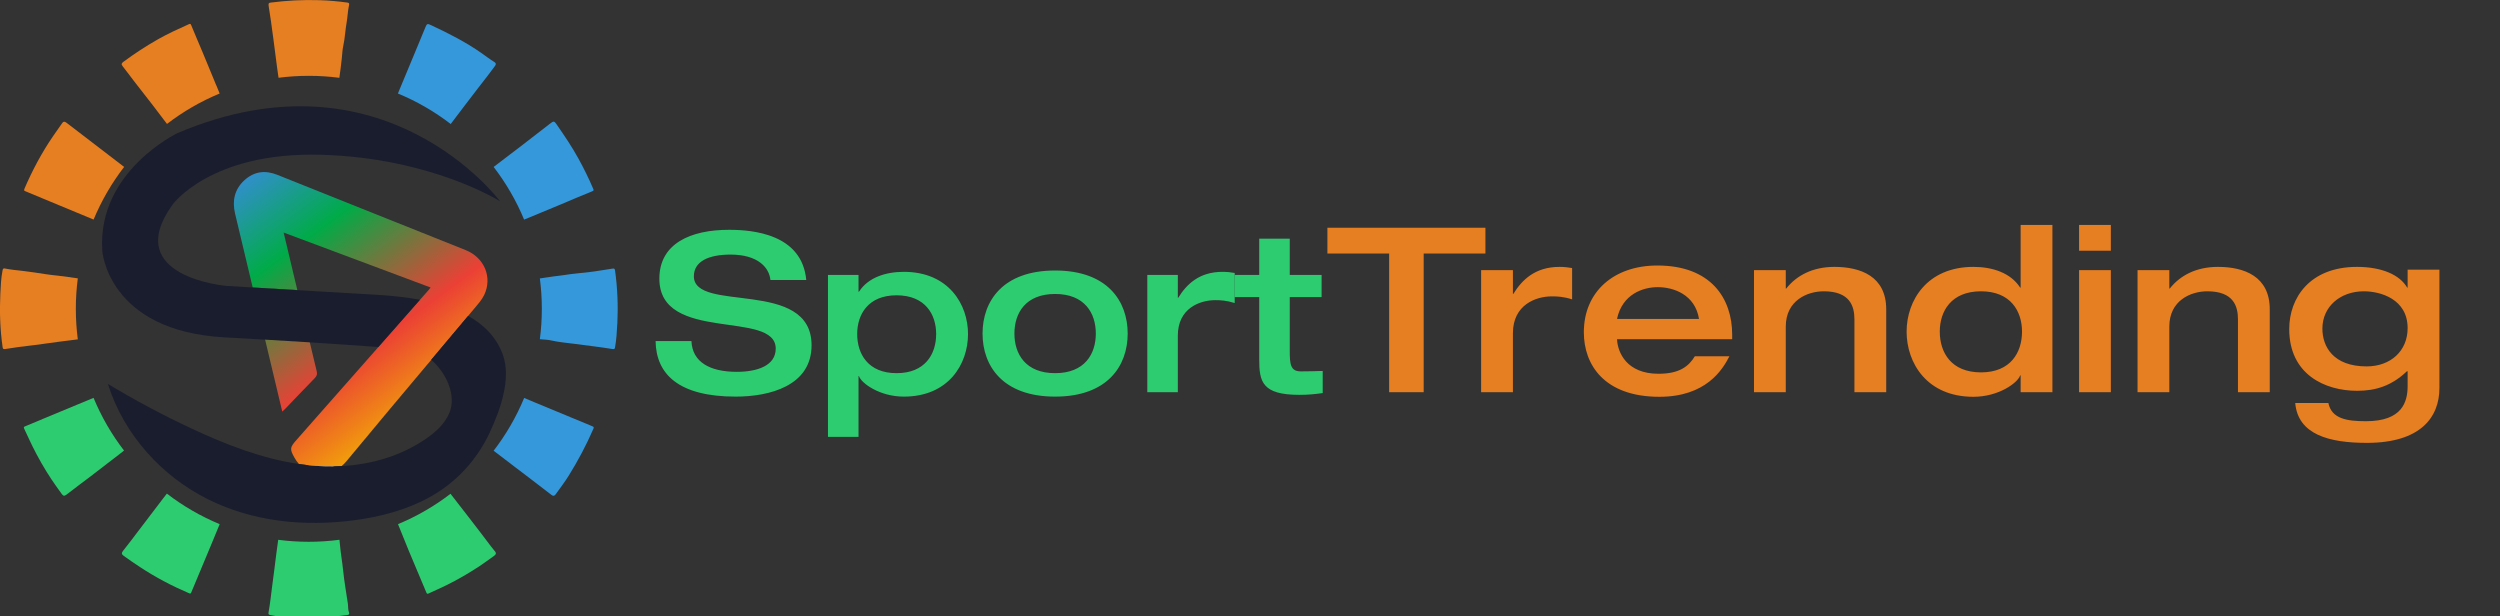 <svg width="288" height="71" viewBox="0 0 288 71" fill="none" xmlns="http://www.w3.org/2000/svg">
<rect x="0" y="0" width="288" height="71" fill="#333333" stroke="none"/>
<g clip-path="url(#clip0_612_16619)">
<path d="M75.958 32.106C75.958 28.054 79.551 26.474 83.986 26.474C86.789 26.474 92.396 26.984 92.881 32.259H88.752C88.624 30.858 87.35 29.328 84.164 29.328C81.616 29.328 79.934 30.119 79.934 31.826C79.934 36.108 93.492 32.005 93.492 39.778C93.492 44.467 88.624 45.69 84.751 45.69C78.201 45.69 75.576 43.116 75.525 39.293H79.653C79.755 41.689 81.743 42.836 84.878 42.836C87.197 42.836 89.364 42.148 89.364 40.16C89.364 35.649 75.958 39.574 75.958 32.106ZM103.284 34.018C99.996 34.018 98.748 36.235 98.748 38.478C98.748 40.772 99.996 42.989 103.284 42.989C106.597 42.989 107.846 40.772 107.846 38.478C107.846 36.235 106.597 34.018 103.284 34.018ZM95.383 50.329V31.673H98.901V33.61H98.952C99.996 31.979 102.01 31.316 104.125 31.316C109.273 31.316 111.516 35.063 111.516 38.478C111.516 41.944 109.273 45.69 104.125 45.69C101.322 45.69 99.206 44.136 98.952 43.32H98.901V50.329H95.383ZM116.86 38.427C116.86 40.772 118.134 42.989 121.549 42.989C124.965 42.989 126.239 40.772 126.239 38.427C126.239 36.082 124.965 33.865 121.549 33.865C118.134 33.865 116.86 36.082 116.86 38.427ZM113.19 38.427C113.19 34.706 115.509 31.163 121.549 31.163C127.59 31.163 129.909 34.706 129.909 38.427C129.909 42.148 127.59 45.69 121.549 45.69C115.509 45.69 113.19 42.148 113.19 38.427ZM132.169 45.181V31.673H135.686V34.298H135.737C136.68 32.769 138.133 31.316 140.834 31.316C141.369 31.316 141.777 31.367 142.236 31.444V34.91C141.267 34.604 140.605 34.578 139.993 34.578C138.209 34.578 135.686 35.522 135.686 38.656V45.181H132.169ZM145.062 41.409V34.222H142.258V31.673H145.062V27.494H148.579V31.673H152.249V34.222H148.579V40.389C148.579 41.944 148.655 42.785 149.853 42.785C150.72 42.785 151.535 42.76 152.376 42.734V45.283C151.433 45.41 150.745 45.486 149.675 45.486C145.393 45.486 145.062 43.957 145.062 41.409Z" fill="#2ECC71"/>
<path d="M160.029 45.181V29.206H152.917V26.234H171.121V29.206H164.009V45.181H160.029ZM170.626 45.181V31.116H174.288V33.85H174.341C175.323 32.258 176.835 30.745 179.648 30.745C180.205 30.745 180.63 30.798 181.108 30.878V34.487C180.099 34.168 179.409 34.142 178.772 34.142C176.915 34.142 174.288 35.123 174.288 38.387V45.181H170.626ZM199.547 39.077H186.279C186.359 40.643 187.42 43.058 191.056 43.058C193.471 43.058 194.532 42.209 195.248 41.041H199.229C198.433 42.607 196.522 45.711 191.162 45.711C184.82 45.711 182.458 42.023 182.458 38.281C182.458 33.584 185.934 30.586 190.923 30.586C197.159 30.586 199.547 34.434 199.547 38.547V39.077ZM186.279 36.742H195.726C195.275 33.929 192.781 33.08 190.976 33.08C189.278 33.08 186.89 33.876 186.279 36.742ZM202.06 45.181V31.116H205.722V33.239H205.775C206.969 31.727 208.827 30.745 211.321 30.745C214.346 30.745 217.292 31.833 217.292 35.628V45.181H213.63V36.795C213.63 35.283 213.125 33.558 210.1 33.558C208.19 33.558 205.722 34.619 205.722 37.618V45.181H202.06ZM223.463 38.202C223.463 40.59 224.763 42.898 228.213 42.898C231.636 42.898 232.936 40.59 232.936 38.202C232.936 35.866 231.636 33.558 228.213 33.558C224.763 33.558 223.463 35.866 223.463 38.202ZM236.439 25.915V45.181H232.777V43.243H232.724C232.458 44.093 230.256 45.711 227.337 45.711C221.976 45.711 219.641 41.811 219.641 38.202C219.641 34.646 221.976 30.745 227.337 30.745C229.539 30.745 231.636 31.435 232.724 33.133H232.777V25.915H236.439ZM239.508 45.181V31.116H243.17V45.181H239.508ZM239.508 28.887V25.915H243.17V28.887H239.508ZM246.244 45.181V31.116H249.906V33.239H249.959C251.153 31.727 253.01 30.745 255.505 30.745C258.53 30.745 261.476 31.833 261.476 35.628V45.181H257.813V36.795C257.813 35.283 257.309 33.558 254.284 33.558C252.374 33.558 249.906 34.619 249.906 37.618V45.181H246.244ZM267.54 37.857C267.54 39.926 268.787 42.209 272.635 42.209C275.422 42.209 277.359 40.404 277.359 37.804C277.359 34.434 274.201 33.558 272.317 33.558C269.584 33.558 267.54 35.336 267.54 37.857ZM277.359 31.063H281.021V44.703C281.021 48.047 278.871 51.019 272.662 51.019C268.31 51.019 264.727 50.063 264.409 46.428H268.23C268.602 48.232 270.327 48.524 272.556 48.524C276.748 48.524 277.359 46.295 277.359 44.464V42.766H277.279C275.528 44.438 273.697 45.021 271.547 45.021C267.832 45.021 263.719 43.137 263.719 37.91C263.719 34.301 266.107 30.745 271.521 30.745C274.36 30.745 276.456 31.647 277.306 33.133H277.359V31.063Z" fill="#E67E22"/>
<path d="M39.46 53.15C37.735 54.509 35.605 54.099 34.463 52.851C34.84 52.912 35.223 52.962 35.6 53.006C36.876 53.15 38.174 53.206 39.46 53.156V53.15Z" fill="white"/>
<path d="M36.277 43.542C35.145 44.702 34.03 45.878 32.904 47.048C32.799 47.153 32.688 47.253 32.516 47.414C32.46 47.176 32.422 47.015 32.383 46.854L30.541 39.127C30.064 37.125 29.587 35.117 29.11 33.114L34.252 33.419C34.729 35.427 35.206 37.43 35.689 39.438C35.955 40.541 36.216 41.651 36.482 42.755C36.565 43.087 36.51 43.298 36.277 43.537V43.542Z" fill="url(#paint0_linear_612_16619)"/>
<path d="M55.763 34.007C55.496 34.556 55.069 35.033 54.67 35.505C54.42 35.799 54.176 36.093 53.927 36.392C52.512 38.079 51.092 39.765 49.678 41.451C46.422 45.323 43.166 49.2 39.938 53.1C39.749 53.327 39.549 53.527 39.344 53.699C38.079 53.765 36.815 53.732 35.561 53.599C35.189 53.56 34.812 53.51 34.441 53.46C34.246 53.244 34.074 52.994 33.93 52.739C33.364 51.735 33.392 51.547 34.13 50.709C37.281 47.131 40.431 43.559 43.587 39.981C45.185 38.167 46.782 36.354 48.385 34.534C48.707 34.168 49.029 33.802 49.35 33.441C49.428 33.353 49.5 33.253 49.606 33.12C43.97 31.012 38.368 28.915 32.677 26.791C32.732 27.024 32.765 27.168 32.799 27.312C33.281 29.348 33.769 31.384 34.252 33.419L29.11 33.114C28.433 30.28 27.757 27.44 27.08 24.605C26.725 23.113 27.03 21.804 28.139 20.778C29.26 19.741 30.547 19.58 31.944 20.14C39.172 23.036 46.405 25.92 53.638 28.81C55.807 29.675 56.761 31.966 55.763 34.013V34.007Z" fill="url(#paint1_linear_612_16619)"/>
<path d="M11.782 28.827C11.21 19.73 20.462 15.326 20.462 15.326C44.281 5.219 57.61 23.191 57.61 23.191C57.61 23.191 49.7 18.171 36.948 17.827C24.195 17.483 19.847 23.613 19.847 23.613C13.906 31.928 26.109 32.937 26.109 32.937L29.105 33.115L34.246 33.42L44.153 34.008C45.412 34.108 46.871 34.252 48.374 34.529C46.777 36.343 45.174 38.157 43.576 39.976C41.663 39.837 39.011 39.649 35.678 39.438C34.108 39.338 32.394 39.233 30.53 39.127C29.077 39.044 27.535 38.956 25.91 38.867C12.347 38.135 11.771 28.827 11.771 28.827H11.782Z" fill="#1A1D2D"/>
<path d="M56.45 49.767C54.892 53.089 52.496 55.619 49.462 57.288C46.755 58.78 43.759 59.546 40.753 59.94C35.084 60.683 29.182 60.117 23.968 57.521C18.759 54.931 14.305 50.183 12.425 44.225C15.542 46.106 18.748 47.814 22.021 49.345C26.015 51.215 30.153 52.823 34.441 53.455C34.812 53.511 35.184 53.555 35.561 53.594C36.815 53.727 38.085 53.766 39.344 53.694C42.805 53.505 46.222 52.524 49.134 50.499C50.199 49.761 51.22 48.846 51.758 47.592C52.623 45.573 51.414 42.955 49.678 41.446C51.098 39.76 52.512 38.074 53.927 36.388C55.724 37.392 57.199 38.828 57.937 40.892C58.924 43.654 57.604 47.287 56.445 49.756L56.45 49.767Z" fill="#1A1D2D"/>
<path d="M3.777 39.776C2.712 39.898 1.647 40.031 0.588 40.209C0.394 40.242 0.327 40.192 0.3 39.993C0.011 37.951 -0.061 35.893 0.039 33.841C0.083 32.931 0.122 32.016 0.3 31.112C0.338 30.918 0.427 30.901 0.588 30.934C1.248 31.073 1.919 31.123 2.59 31.206C3.506 31.323 4.421 31.445 5.331 31.595C5.785 31.667 6.251 31.711 6.706 31.761C7.461 31.844 8.209 31.972 8.964 32.066C8.814 33.214 8.736 34.385 8.736 35.577C8.736 36.77 8.814 37.94 8.964 39.094C8.72 39.127 8.47 39.155 8.226 39.188C7.189 39.327 6.146 39.438 5.109 39.599C4.665 39.671 4.221 39.726 3.777 39.776Z" fill="#E67E22"/>
<path d="M14.178 51.997C12.924 52.962 11.676 53.927 10.423 54.886C9.502 55.591 8.559 56.273 7.649 56.989C7.394 57.188 7.261 57.111 7.111 56.9C6.712 56.34 6.296 55.785 5.919 55.208C5.109 53.982 4.382 52.707 3.728 51.386C3.4 50.721 3.101 50.044 2.779 49.373C2.679 49.168 2.823 49.145 2.951 49.09C3.883 48.702 4.815 48.308 5.747 47.92C7.422 47.221 9.102 46.533 10.778 45.834C11.682 48.02 12.869 50.061 14.289 51.908C14.255 51.935 14.222 51.963 14.183 51.986L14.178 51.997Z" fill="#2ECC71"/>
<path d="M2.807 21.761C3.728 19.619 4.815 17.578 6.135 15.653C6.473 15.165 6.823 14.683 7.156 14.195C7.289 13.995 7.427 13.962 7.644 14.128C8.648 14.91 9.663 15.676 10.678 16.452C11.87 17.367 13.069 18.277 14.261 19.198C14.272 19.209 14.283 19.215 14.3 19.226C12.88 21.073 11.693 23.108 10.783 25.294C9.136 24.617 7.494 23.929 5.846 23.247C4.865 22.842 3.888 22.432 2.912 22.027C2.74 21.955 2.757 21.899 2.818 21.761H2.807Z" fill="#E67E22"/>
<path d="M19.22 56.861C21.073 58.287 23.114 59.474 25.305 60.384C25.017 61.094 24.723 61.809 24.428 62.514C23.635 64.416 22.837 66.313 22.049 68.21C21.982 68.371 21.955 68.421 21.771 68.338C19.808 67.5 17.922 66.507 16.136 65.331C15.498 64.91 14.866 64.483 14.25 64.033C14.023 63.867 13.961 63.723 14.172 63.462C14.771 62.724 15.337 61.953 15.914 61.199C16.857 59.962 17.794 58.719 18.743 57.483C18.904 57.272 19.065 57.067 19.226 56.861H19.22Z" fill="#2ECC71"/>
<path d="M24.933 9.862C25.061 10.167 25.183 10.467 25.305 10.772C23.125 11.676 21.084 12.857 19.237 14.277C18.698 13.562 18.155 12.846 17.611 12.136C16.89 11.199 16.152 10.272 15.426 9.329C14.988 8.764 14.572 8.181 14.122 7.621C13.939 7.399 14.017 7.272 14.2 7.133C15.481 6.184 16.813 5.314 18.199 4.526C19.336 3.882 20.523 3.339 21.716 2.806C21.888 2.729 21.949 2.695 22.032 2.912C22.459 3.966 22.914 5.003 23.352 6.051C23.879 7.316 24.401 8.586 24.922 9.851L24.933 9.862Z" fill="#E67E22"/>
<path d="M30.946 0.604C30.913 0.394 30.963 0.327 31.179 0.299C33.054 0.055 34.94 -0.039 36.826 0.022C37.902 0.055 38.972 0.155 40.037 0.299C40.243 0.327 40.243 0.432 40.209 0.588C40.065 1.248 40.048 1.925 39.932 2.585C39.771 3.494 39.738 4.415 39.538 5.319C39.444 5.757 39.427 6.212 39.383 6.656C39.305 7.427 39.2 8.198 39.094 8.963C37.941 8.814 36.77 8.736 35.572 8.736C34.374 8.736 33.231 8.814 32.089 8.958C32.033 8.57 31.978 8.181 31.922 7.793C31.773 6.667 31.623 5.541 31.484 4.415C31.329 3.139 31.129 1.869 30.935 0.599L30.946 0.604Z" fill="#E67E22"/>
<path d="M40.215 70.595C40.276 70.728 40.193 70.823 40.026 70.845C37.907 71.139 35.777 71.222 33.647 71.1C32.815 71.05 31.972 71.05 31.146 70.856C30.952 70.812 30.902 70.762 30.935 70.567C31.118 69.519 31.235 68.465 31.368 67.411C31.528 66.186 31.695 64.96 31.839 63.734C31.9 63.218 31.983 62.702 32.05 62.186C33.204 62.336 34.374 62.414 35.572 62.414C36.77 62.414 37.946 62.336 39.105 62.181C39.128 62.364 39.144 62.552 39.161 62.735C39.244 63.728 39.427 64.71 39.527 65.703C39.655 66.99 39.888 68.271 40.076 69.552C40.126 69.896 40.071 70.251 40.215 70.59V70.595Z" fill="#2ECC71"/>
<path d="M57.016 63.5C57.216 63.767 57.111 63.9 56.905 64.044C56.34 64.443 55.785 64.859 55.208 65.242C53.982 66.046 52.712 66.784 51.392 67.433C50.726 67.76 50.044 68.054 49.373 68.37C49.251 68.426 49.19 68.431 49.123 68.276C48.735 67.333 48.335 66.396 47.936 65.453C47.648 64.77 47.359 64.094 47.076 63.411C46.66 62.402 46.266 61.387 45.85 60.383C48.025 59.479 50.06 58.297 51.902 56.883C51.946 56.944 51.996 57.005 52.041 57.066C52.79 58.037 53.55 59.007 54.298 59.978C55.047 60.949 55.79 61.914 56.523 62.896C56.678 63.101 56.85 63.295 57.005 63.5H57.016Z" fill="#2ECC71"/>
<path d="M51.924 14.289C50.072 12.863 48.03 11.676 45.839 10.772C45.889 10.655 45.934 10.539 45.983 10.422C46.549 9.058 47.121 7.693 47.686 6.329C48.119 5.286 48.557 4.243 48.984 3.195C49.184 2.712 49.217 2.69 49.678 2.907C51.691 3.849 53.666 4.853 55.496 6.135C55.968 6.468 56.428 6.823 56.922 7.128C57.077 7.222 57.21 7.333 57.022 7.599C56.423 8.431 55.785 9.23 55.158 10.04C54.626 10.733 54.093 11.427 53.561 12.125C53.011 12.847 52.468 13.568 51.919 14.289H51.924Z" fill="#3498DB"/>
<path d="M56.867 19.231C57.987 18.377 59.108 17.528 60.222 16.674C61.271 15.87 62.308 15.054 63.356 14.25C63.789 13.917 63.834 13.917 64.144 14.361C65.026 15.642 65.903 16.924 66.651 18.294C67.261 19.409 67.822 20.54 68.321 21.71C68.399 21.888 68.437 21.954 68.199 22.049C67.017 22.52 65.847 23.025 64.677 23.519C63.417 24.046 62.153 24.567 60.894 25.088C60.722 25.161 60.55 25.233 60.378 25.299C59.474 23.114 58.287 21.078 56.867 19.231Z" fill="#3498DB"/>
<path d="M68.349 49.417C67.539 51.281 66.59 53.072 65.52 54.792C65.065 55.524 64.538 56.212 64.033 56.916C63.906 57.094 63.784 57.205 63.523 57.011C62.735 56.417 61.959 55.812 61.176 55.208C59.962 54.27 58.73 53.366 57.521 52.423C57.305 52.257 57.089 52.09 56.867 51.924C58.292 50.071 59.479 48.03 60.383 45.845C60.838 46.033 61.293 46.227 61.748 46.416C63.135 46.993 64.521 47.564 65.914 48.141C66.685 48.463 67.456 48.79 68.232 49.101C68.421 49.178 68.432 49.234 68.349 49.422V49.417Z" fill="#3498DB"/>
<path d="M71.111 37.308C71.067 38.218 71.011 39.127 70.85 40.031C70.817 40.231 70.712 40.231 70.556 40.209C69.114 39.97 67.661 39.815 66.213 39.615C65.314 39.488 64.405 39.432 63.517 39.222C63.107 39.127 62.674 39.122 62.258 39.083C62.236 39.083 62.214 39.083 62.192 39.077C62.341 37.935 62.419 36.764 62.419 35.577C62.419 34.39 62.341 33.225 62.192 32.077C62.702 32.005 63.212 31.927 63.723 31.85C64.144 31.783 64.566 31.761 64.982 31.689C65.963 31.523 66.968 31.462 67.96 31.334C68.826 31.223 69.691 31.084 70.551 30.946C70.767 30.907 70.823 30.957 70.856 31.173C71.139 33.214 71.216 35.261 71.117 37.313L71.111 37.308Z" fill="#3498DB"/>
</g>
<defs>
<linearGradient id="paint0_linear_612_16619" x1="20.325" y1="22.67" x2="43.368" y2="53.982" gradientUnits="userSpaceOnUse">
<stop stop-color="#4086F4"/>
<stop offset="0.33" stop-color="#00AB47"/>
<stop offset="0.7" stop-color="#EB4035"/>
<stop offset="1" stop-color="#F3B700"/>
</linearGradient>
<linearGradient id="paint1_linear_612_16619" x1="27.124" y1="17.607" x2="50.122" y2="48.864" gradientUnits="userSpaceOnUse">
<stop stop-color="#4086F4"/>
<stop offset="0.33" stop-color="#00AB47"/>
<stop offset="0.7" stop-color="#EB4035"/>
<stop offset="1" stop-color="#F3B700"/>
</linearGradient>
<clipPath id="clip0_612_16619">
<rect width="287.883" height="71" fill="white"/>
</clipPath>
</defs>
</svg>
